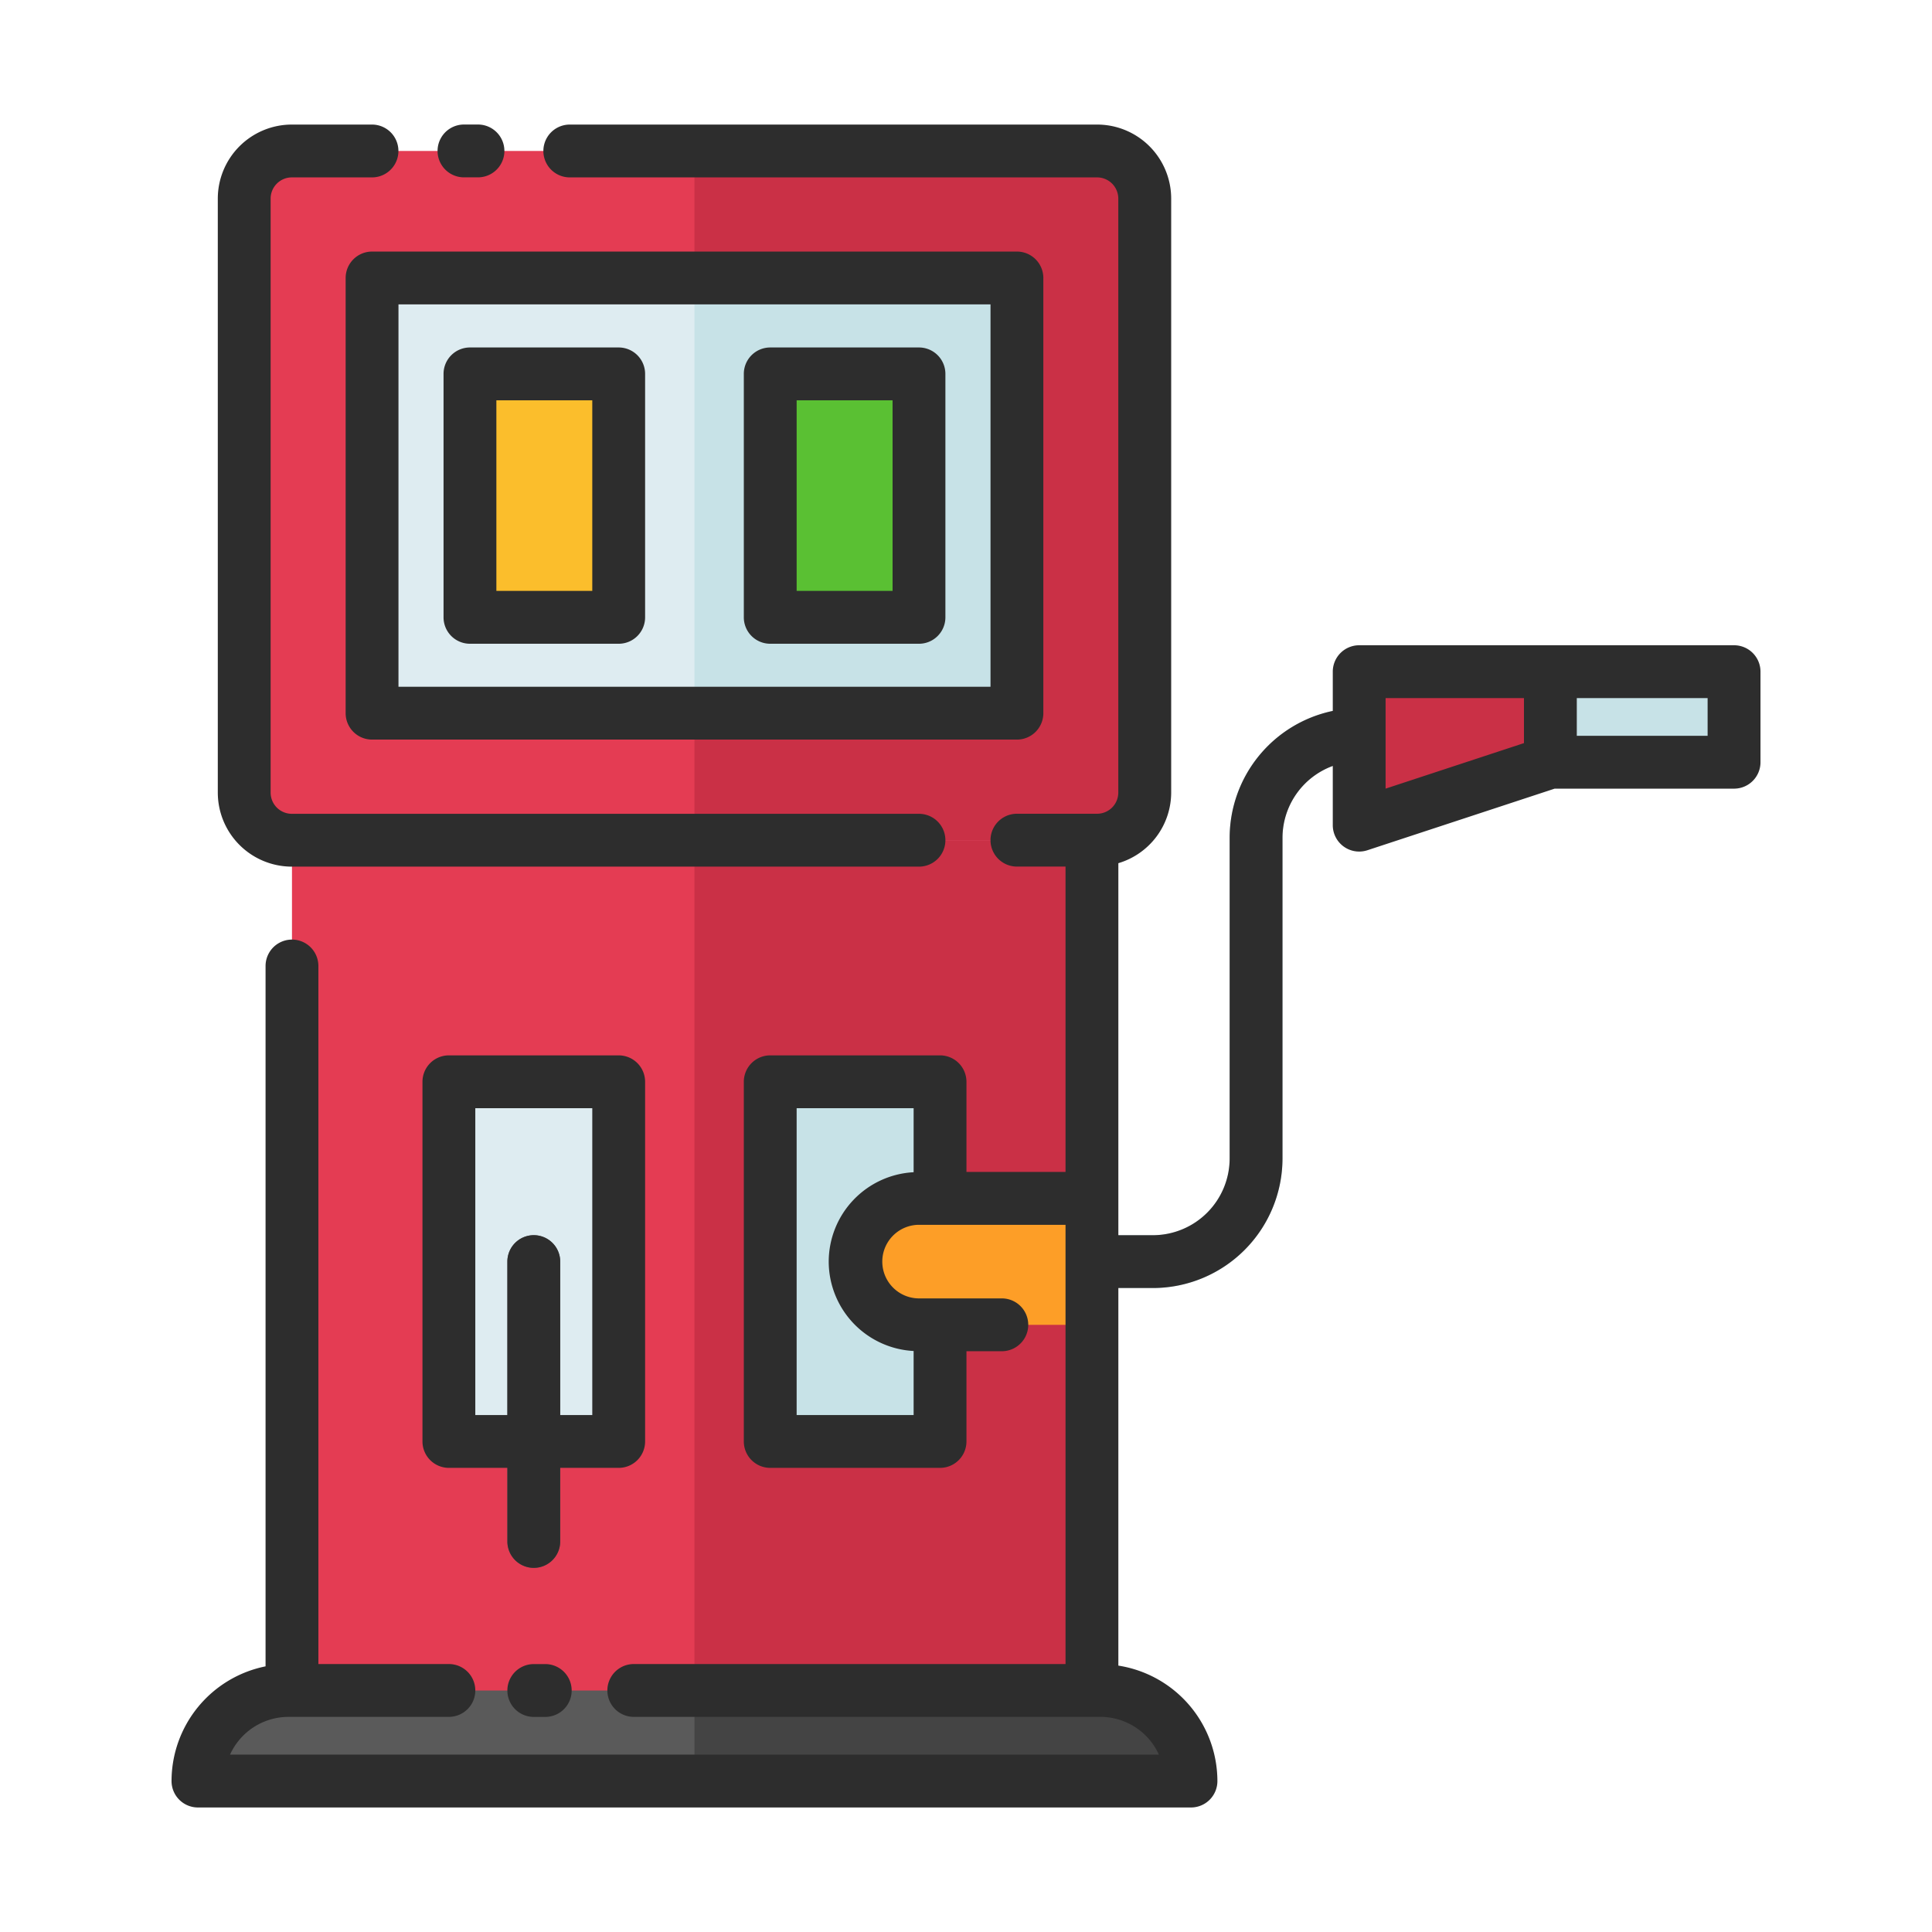 <svg id="Layer_1" data-name="Layer 1" xmlns="http://www.w3.org/2000/svg" viewBox="0 0 128 128"><title>GAS STATION</title><rect x="16.177" y="10" width="59.667" height="45.667" rx="3.153" ry="3.153" style="fill:#e43c53"/><path d="M72.691,10H46.01V55.667h26.68a3.153,3.153,0,0,0,3.153-3.153V13.153A3.153,3.153,0,0,0,72.691,10Z" style="fill:#ca3046"/><rect x="24.647" y="18.417" width="42.727" height="28.833" style="fill:#deecf1"/><rect x="46.01" y="18.417" width="21.364" height="28.833" style="fill:#c7e2e7"/><rect x="19.344" y="55.667" width="53" height="62.333" style="fill:#e43c53"/><rect x="46.01" y="55.667" width="26.333" height="62.333" style="fill:#ca3046"/><path d="M90.052,46.917A8.593,8.593,0,0,0,81.469,55.5V76.752a5.089,5.089,0,0,1-5.083,5.083H72.344a1.75,1.75,0,0,0,0,3.5h4.042a8.593,8.593,0,0,0,8.583-8.583V55.5a5.089,5.089,0,0,1,5.083-5.083,1.75,1.75,0,0,0,0-3.5Z" style="fill:#c7e2e7"/><path d="M19.115,112H72.906a6,6,0,0,1,6,6v0a0,0,0,0,1,0,0H13.115a0,0,0,0,1,0,0v0A6,6,0,0,1,19.115,112Z" style="fill:#5a5a5a"/><rect x="29.74" y="71.671" width="11.25" height="23.829" style="fill:#deecf1"/><rect x="51.031" y="71.671" width="11.25" height="23.829" style="fill:#c7e2e7"/><path d="M35.365,81.835a1.75,1.75,0,0,0-1.75,1.75v18.54a1.75,1.75,0,0,0,3.5,0V83.585A1.75,1.75,0,0,0,35.365,81.835Z" style="fill:#5a5a5a"/><rect x="31.135" y="24.771" width="9.855" height="16.125" style="fill:#fbbe2c"/><rect x="51.031" y="24.771" width="9.855" height="16.125" style="fill:#5ac033"/><rect x="102.719" y="44.5" width="12.167" height="6" transform="translate(217.604 95) rotate(-180)" style="fill:#c7e2e7"/><polygon points="102.719 50.5 90.052 54.667 90.052 44.5 102.719 44.5 102.719 50.5" style="fill:#ca3046"/><path d="M60.843,79.4h11.5a0,0,0,0,1,0,0v8.375a0,0,0,0,1,0,0h-11.5a4.187,4.187,0,0,1-4.187-4.187v0A4.187,4.187,0,0,1,60.843,79.4Z" style="fill:#fd9e27"/><path d="M46.01,112v6h32.9a6,6,0,0,0-6-6Z" style="fill:#444"/><path d="M19.33,57.417H60.885a1.75,1.75,0,1,0,0-3.5H19.33a1.405,1.405,0,0,1-1.4-1.4V13.153a1.405,1.405,0,0,1,1.4-1.4h5.316a1.75,1.75,0,1,0,0-3.5H19.33a4.908,4.908,0,0,0-4.9,4.9v39.36A4.908,4.908,0,0,0,19.33,57.417Z" style="fill:#2d2d2d"/><path d="M30.74,11.75h.927a1.75,1.75,0,1,0,0-3.5H30.74a1.75,1.75,0,0,0,0,3.5Z" style="fill:#2d2d2d"/><path d="M35.365,110.25a1.75,1.75,0,0,0,0,3.5h.76a1.75,1.75,0,0,0,0-3.5Z" style="fill:#2d2d2d"/><path d="M22.9,18.417V47.25A1.75,1.75,0,0,0,24.646,49H67.374a1.75,1.75,0,0,0,1.75-1.75V18.417a1.75,1.75,0,0,0-1.75-1.75H24.646A1.75,1.75,0,0,0,22.9,18.417Zm3.5,1.75H65.624V45.5H26.4Z" style="fill:#2d2d2d"/><path d="M42.74,95.5V71.671a1.75,1.75,0,0,0-1.75-1.75H29.74a1.75,1.75,0,0,0-1.75,1.75V95.5a1.75,1.75,0,0,0,1.75,1.75h3.875v4.875a1.75,1.75,0,0,0,3.5,0V97.25H40.99A1.75,1.75,0,0,0,42.74,95.5Zm-3.5-1.75H37.115V83.585a1.75,1.75,0,0,0-3.5,0V93.75H31.49V73.421h7.75Z" style="fill:#2d2d2d"/><path d="M40.99,23.021H31.136a1.75,1.75,0,0,0-1.75,1.75V40.9a1.75,1.75,0,0,0,1.75,1.75H40.99a1.75,1.75,0,0,0,1.75-1.75V24.771A1.75,1.75,0,0,0,40.99,23.021ZM39.24,39.146H32.886V26.521H39.24Z" style="fill:#2d2d2d"/><path d="M60.886,23.021H51.03a1.75,1.75,0,0,0-1.75,1.75V40.9a1.75,1.75,0,0,0,1.75,1.75h9.855a1.75,1.75,0,0,0,1.75-1.75V24.771A1.75,1.75,0,0,0,60.886,23.021Zm-1.75,16.125H52.78V26.521h6.355Z" style="fill:#2d2d2d"/><path d="M114.886,42.75H90.052A1.75,1.75,0,0,0,88.3,44.5v2.6a8.6,8.6,0,0,0-6.833,8.4V76.752a5.089,5.089,0,0,1-5.083,5.083H74.094V57.188a4.893,4.893,0,0,0,3.5-4.674V13.153a4.908,4.908,0,0,0-4.9-4.9H37.75a1.75,1.75,0,0,0,0,3.5H72.69a1.405,1.405,0,0,1,1.4,1.4v39.36a1.405,1.405,0,0,1-1.4,1.4H67.374a1.75,1.75,0,0,0,0,3.5h3.22v20.23H64.03V71.671a1.75,1.75,0,0,0-1.75-1.75H51.03a1.75,1.75,0,0,0-1.75,1.75V95.5a1.75,1.75,0,0,0,1.75,1.75H62.28a1.75,1.75,0,0,0,1.75-1.75V89.522h2.344a1.75,1.75,0,0,0,0-3.5H60.843a2.438,2.438,0,0,1,0-4.875h9.751v29.1H41.99a1.75,1.75,0,0,0,0,3.5H72.906a4.258,4.258,0,0,1,3.873,2.5H15.241a4.257,4.257,0,0,1,3.873-2.5H29.74a1.75,1.75,0,1,0,0-3.5H21.094V64a1.75,1.75,0,0,0-3.5,0v46.4a7.762,7.762,0,0,0-6.229,7.6,1.75,1.75,0,0,0,1.75,1.75H78.906a1.75,1.75,0,0,0,1.75-1.75,7.755,7.755,0,0,0-6.562-7.649V85.335h2.292a8.593,8.593,0,0,0,8.583-8.583V55.5A5.077,5.077,0,0,1,88.3,50.747v3.92a1.749,1.749,0,0,0,2.3,1.662L103,52.25h11.887a1.75,1.75,0,0,0,1.75-1.75v-6A1.75,1.75,0,0,0,114.886,42.75ZM54.905,83.585a5.939,5.939,0,0,0,5.625,5.922V93.75H52.78V73.421h7.75v4.242A5.939,5.939,0,0,0,54.905,83.585ZM91.8,46.25h9.167v2.983L91.8,52.249Zm21.334,2.5h-8.667v-2.5h8.667Z" style="fill:#2d2d2d"/></svg>